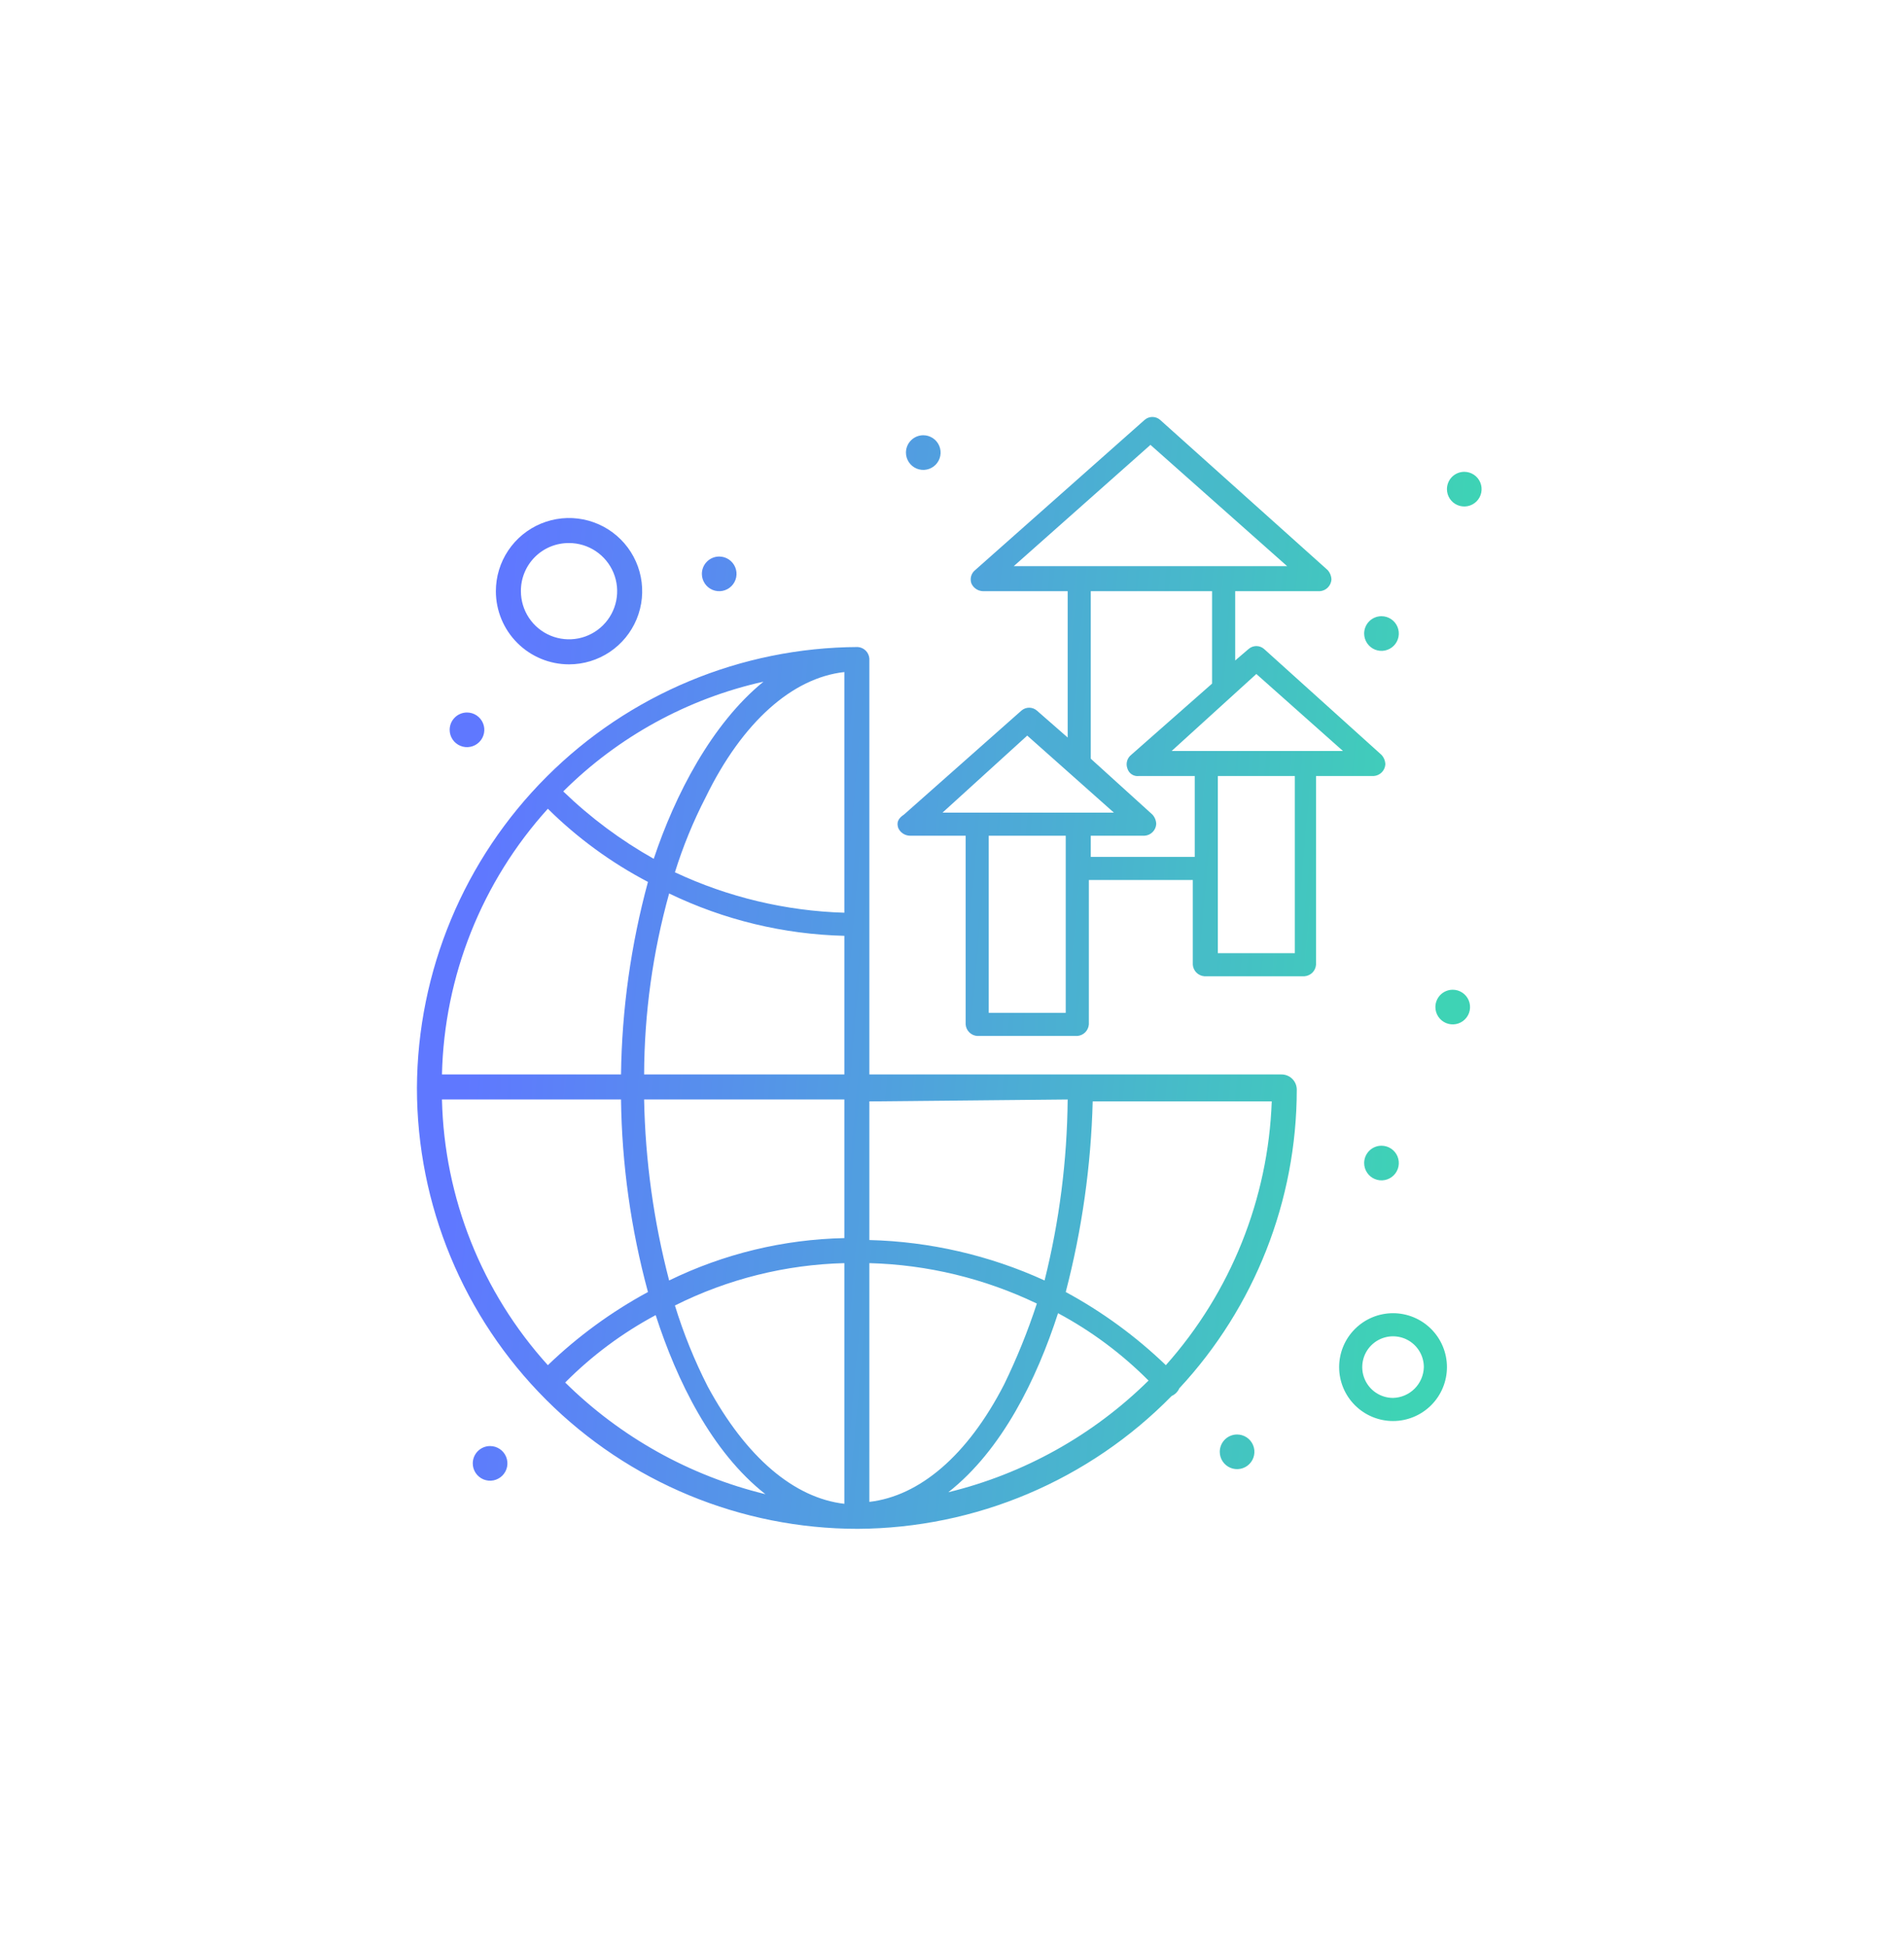 <svg width="137" height="140" viewBox="0 0 137 140" fill="none" xmlns="http://www.w3.org/2000/svg">
<g filter="url(#filter0_d_66_151)">
<path fill-rule="evenodd" clip-rule="evenodd" d="M99.419 45.574C99.266 45.726 99.064 45.819 98.849 45.835H94.693V59.411C94.677 59.626 94.585 59.828 94.432 59.981C94.279 60.133 94.077 60.226 93.862 60.242H86.659C86.444 60.226 86.241 60.133 86.089 59.981C85.936 59.828 85.843 59.626 85.827 59.411V53.316H78.347V63.705C78.331 63.92 78.238 64.123 78.086 64.275C77.933 64.428 77.731 64.52 77.516 64.537H70.312C70.097 64.52 69.895 64.428 69.742 64.275C69.59 64.123 69.497 63.92 69.481 63.705V50.129H65.463C65.287 50.124 65.115 50.07 64.969 49.972C64.822 49.874 64.705 49.736 64.632 49.575C64.494 49.16 64.632 48.883 65.048 48.606L73.498 41.125C73.652 40.992 73.849 40.918 74.052 40.918C74.256 40.918 74.453 40.992 74.606 41.125L76.823 43.064V32.536H70.728C70.551 32.531 70.38 32.476 70.233 32.378C70.086 32.28 69.969 32.143 69.897 31.982C69.835 31.812 69.828 31.626 69.878 31.452C69.927 31.278 70.031 31.124 70.174 31.012L82.364 20.207C82.518 20.073 82.715 20 82.918 20C83.122 20 83.319 20.073 83.472 20.207L95.525 31.012C95.698 31.202 95.797 31.448 95.802 31.705C95.785 31.92 95.693 32.122 95.54 32.275C95.388 32.427 95.186 32.52 94.97 32.536H88.875V37.523L89.845 36.692C89.999 36.559 90.195 36.485 90.399 36.485C90.603 36.485 90.799 36.559 90.953 36.692L99.403 44.311C99.577 44.501 99.676 44.747 99.68 45.004C99.664 45.219 99.572 45.421 99.419 45.574ZM96.633 44.034L90.399 38.493L84.304 44.034H96.633ZM92.615 30.735L82.78 22.008L72.944 30.735H92.615ZM80.148 48.467L73.914 42.926L67.819 48.467H80.148ZM71.143 62.874H76.684V50.129H71.143V62.874ZM78.485 50.129V51.653H85.966V45.835H81.949C81.766 45.858 81.582 45.815 81.43 45.713C81.277 45.611 81.166 45.458 81.117 45.281C81.055 45.111 81.049 44.925 81.099 44.751C81.148 44.577 81.252 44.423 81.394 44.311L87.213 39.186V32.536H78.485V44.588L82.918 48.606C83.092 48.795 83.191 49.041 83.195 49.298C83.179 49.513 83.087 49.716 82.934 49.868C82.782 50.021 82.579 50.113 82.364 50.129H78.485ZM87.628 58.58H93.169V45.835H87.628V58.58ZM66.433 21.316C66.68 21.316 66.921 21.39 67.126 21.526C67.331 21.663 67.491 21.858 67.585 22.086C67.68 22.314 67.704 22.565 67.656 22.806C67.608 23.048 67.489 23.27 67.315 23.445C67.141 23.619 66.918 23.738 66.677 23.786C66.435 23.834 66.184 23.809 65.956 23.715C65.728 23.621 65.534 23.461 65.397 23.256C65.26 23.051 65.186 22.81 65.186 22.563C65.186 22.233 65.318 21.915 65.552 21.682C65.785 21.448 66.103 21.316 66.433 21.316ZM106.053 24.157C105.848 24.02 105.607 23.947 105.36 23.947C105.029 23.947 104.712 24.079 104.478 24.312C104.245 24.546 104.113 24.863 104.113 25.194C104.113 25.441 104.186 25.682 104.323 25.887C104.46 26.092 104.655 26.252 104.883 26.346C105.111 26.44 105.361 26.465 105.603 26.417C105.845 26.369 106.067 26.25 106.242 26.076C106.416 25.901 106.535 25.679 106.583 25.437C106.631 25.195 106.606 24.945 106.512 24.717C106.418 24.489 106.258 24.294 106.053 24.157ZM105.221 61.421C105.016 61.284 104.775 61.211 104.529 61.211C104.198 61.211 103.881 61.343 103.647 61.576C103.413 61.81 103.282 62.127 103.282 62.458C103.282 62.705 103.355 62.946 103.492 63.151C103.629 63.356 103.824 63.515 104.052 63.61C104.28 63.704 104.53 63.729 104.772 63.681C105.014 63.633 105.236 63.514 105.41 63.34C105.585 63.165 105.704 62.943 105.752 62.701C105.8 62.459 105.775 62.209 105.681 61.981C105.586 61.753 105.427 61.558 105.221 61.421ZM89.013 93.211C89.26 93.211 89.501 93.284 89.706 93.421C89.911 93.558 90.071 93.753 90.165 93.981C90.26 94.208 90.284 94.459 90.236 94.701C90.188 94.943 90.069 95.165 89.895 95.339C89.721 95.514 89.499 95.632 89.257 95.68C89.015 95.729 88.764 95.704 88.536 95.61C88.309 95.515 88.114 95.355 87.977 95.15C87.84 94.945 87.767 94.704 87.767 94.458C87.767 94.294 87.799 94.132 87.862 93.981C87.924 93.829 88.016 93.692 88.132 93.576C88.248 93.46 88.385 93.368 88.536 93.306C88.688 93.243 88.85 93.211 89.013 93.211ZM35.264 94.043C35.511 94.043 35.752 94.116 35.957 94.253C36.162 94.39 36.322 94.585 36.416 94.813C36.51 95.04 36.535 95.291 36.487 95.533C36.439 95.775 36.32 95.997 36.146 96.171C35.971 96.346 35.749 96.464 35.507 96.513C35.266 96.561 35.015 96.536 34.787 96.442C34.559 96.347 34.364 96.187 34.227 95.982C34.09 95.777 34.017 95.536 34.017 95.29C34.017 94.959 34.149 94.642 34.383 94.408C34.616 94.174 34.933 94.043 35.264 94.043ZM99.403 72.434C99.65 72.434 99.891 72.507 100.096 72.644C100.301 72.781 100.461 72.975 100.555 73.203C100.649 73.431 100.674 73.682 100.626 73.924C100.578 74.165 100.459 74.388 100.285 74.562C100.11 74.736 99.888 74.855 99.646 74.903C99.404 74.951 99.154 74.927 98.926 74.832C98.698 74.738 98.504 74.578 98.367 74.373C98.23 74.168 98.156 73.927 98.156 73.68C98.156 73.517 98.189 73.355 98.251 73.203C98.314 73.052 98.406 72.915 98.522 72.799C98.637 72.683 98.775 72.591 98.926 72.528C99.077 72.466 99.239 72.434 99.403 72.434ZM100.096 34.546C99.891 34.409 99.65 34.336 99.403 34.336C99.072 34.336 98.755 34.467 98.522 34.701C98.288 34.935 98.156 35.252 98.156 35.583C98.156 35.829 98.23 36.07 98.367 36.275C98.504 36.48 98.698 36.64 98.926 36.735C99.154 36.829 99.404 36.854 99.646 36.806C99.888 36.757 100.11 36.639 100.285 36.464C100.459 36.29 100.578 36.068 100.626 35.826C100.674 35.584 100.649 35.333 100.555 35.106C100.461 34.878 100.301 34.683 100.096 34.546ZM51.749 30.043C51.996 30.043 52.237 30.116 52.442 30.253C52.647 30.39 52.807 30.585 52.901 30.813C52.995 31.04 53.02 31.291 52.972 31.533C52.924 31.775 52.805 31.997 52.631 32.171C52.456 32.346 52.234 32.464 51.992 32.513C51.751 32.561 51.5 32.536 51.272 32.442C51.044 32.347 50.849 32.187 50.713 31.982C50.576 31.777 50.502 31.536 50.502 31.29C50.502 31.126 50.535 30.964 50.597 30.813C50.66 30.661 50.752 30.524 50.868 30.408C50.983 30.292 51.121 30.201 51.272 30.138C51.423 30.075 51.586 30.043 51.749 30.043ZM34.294 41.474C34.089 41.337 33.848 41.264 33.602 41.264C33.438 41.264 33.276 41.296 33.125 41.359C32.973 41.421 32.836 41.513 32.72 41.629C32.604 41.745 32.513 41.882 32.45 42.033C32.387 42.185 32.355 42.347 32.355 42.511C32.355 42.757 32.428 42.998 32.565 43.203C32.702 43.408 32.897 43.568 33.125 43.662C33.352 43.757 33.603 43.781 33.845 43.733C34.087 43.685 34.309 43.566 34.483 43.392C34.658 43.218 34.776 42.996 34.825 42.754C34.873 42.512 34.848 42.261 34.754 42.033C34.659 41.806 34.499 41.611 34.294 41.474ZM92.2 67.306H62.554V37.384C62.538 37.169 62.446 36.967 62.293 36.814C62.141 36.661 61.938 36.569 61.723 36.553C53.321 36.589 45.273 39.943 39.332 45.885C33.39 51.826 30.037 59.874 30 68.276C30 76.689 33.342 84.758 39.292 90.708C45.241 96.657 53.31 99.999 61.723 99.999C65.932 99.976 70.094 99.12 73.97 97.479C77.845 95.838 81.358 93.446 84.304 90.441C84.551 90.332 84.749 90.134 84.858 89.887C90.281 84.05 93.299 76.381 93.308 68.415C93.31 68.269 93.282 68.124 93.227 67.988C93.172 67.853 93.091 67.73 92.987 67.627C92.884 67.523 92.761 67.442 92.626 67.387C92.491 67.332 92.346 67.304 92.2 67.306ZM83.888 88.224C81.735 86.153 79.312 84.382 76.684 82.96C77.853 78.478 78.503 73.876 78.624 69.246H91.507C91.253 76.266 88.559 82.977 83.888 88.224ZM76.823 69.107C76.783 73.498 76.225 77.869 75.161 82.129C71.198 80.319 66.91 79.33 62.554 79.22V69.246L76.823 69.107ZM39.42 88.224C34.668 82.973 31.964 76.187 31.801 69.107H44.684C44.746 73.788 45.398 78.442 46.623 82.96C43.996 84.382 41.573 86.153 39.42 88.224ZM39.42 48.189C41.546 50.292 43.974 52.066 46.623 53.453C45.398 57.971 44.746 62.626 44.684 67.306H31.801C31.964 60.226 34.668 53.441 39.42 48.189ZM50.779 47.358C53.411 41.955 57.013 38.769 60.754 38.354V55.67C56.534 55.544 52.385 54.553 48.563 52.761C49.143 50.899 49.885 49.091 50.779 47.358ZM46.346 69.107H60.754V79.081C56.38 79.171 52.079 80.211 48.147 82.129C47.035 77.875 46.431 73.504 46.346 69.107ZM60.754 80.882V98.198C57.152 97.783 53.688 94.874 50.918 89.748C49.967 87.88 49.179 85.933 48.563 83.93C52.353 82.03 56.515 80.989 60.754 80.882ZM62.554 80.882C66.732 80.992 70.839 81.984 74.606 83.791C73.954 85.782 73.168 87.726 72.251 89.609C69.619 94.735 66.156 97.644 62.554 98.06V80.882ZM46.346 67.306C46.362 62.905 46.968 58.525 48.147 54.285C52.084 56.187 56.382 57.226 60.754 57.332V67.306H46.346ZM47.039 51.791C44.671 50.459 42.483 48.83 40.528 46.942C44.487 43.001 49.483 40.263 54.935 39.046C51.195 42.094 48.563 47.219 47.039 51.791ZM40.667 89.471C42.585 87.541 44.779 85.907 47.178 84.623C48.702 89.332 51.195 94.458 55.074 97.506C49.632 96.182 44.653 93.404 40.667 89.471ZM76.13 84.484C78.529 85.769 80.723 87.403 82.641 89.332C78.655 93.266 73.675 96.043 68.234 97.367C72.113 94.32 74.606 89.194 76.13 84.484ZM43.868 36.913C43.003 37.491 41.985 37.8 40.944 37.8C39.548 37.8 38.209 37.245 37.222 36.258C36.234 35.271 35.68 33.932 35.68 32.536C35.68 31.494 35.988 30.477 36.567 29.611C37.145 28.745 37.967 28.071 38.929 27.672C39.891 27.274 40.95 27.169 41.971 27.373C42.992 27.576 43.93 28.077 44.666 28.813C45.402 29.549 45.904 30.487 46.107 31.509C46.31 32.53 46.206 33.588 45.807 34.55C45.409 35.512 44.734 36.334 43.868 36.913ZM42.868 29.656C42.298 29.275 41.629 29.072 40.944 29.072C40.488 29.069 40.036 29.156 39.614 29.328C39.192 29.501 38.809 29.756 38.487 30.078C38.164 30.401 37.91 30.784 37.737 31.206C37.564 31.628 37.477 32.08 37.481 32.536C37.481 33.221 37.684 33.89 38.064 34.46C38.445 35.029 38.986 35.473 39.618 35.735C40.251 35.997 40.948 36.066 41.619 35.932C42.291 35.799 42.908 35.469 43.393 34.984C43.877 34.5 44.207 33.883 44.341 33.211C44.474 32.539 44.406 31.843 44.144 31.21C43.881 30.577 43.437 30.037 42.868 29.656ZM100.234 84.484C99.206 84.484 98.219 84.893 97.492 85.621C96.764 86.348 96.356 87.335 96.356 88.363C96.356 89.392 96.764 90.379 97.492 91.106C98.219 91.833 99.206 92.242 100.234 92.242C101.263 92.242 102.25 91.833 102.977 91.106C103.705 90.379 104.113 89.392 104.113 88.363C104.113 87.335 103.705 86.348 102.977 85.621C102.25 84.893 101.263 84.484 100.234 84.484ZM100.234 90.58C99.796 90.58 99.368 90.45 99.003 90.206C98.638 89.963 98.354 89.616 98.187 89.211C98.019 88.806 97.975 88.361 98.061 87.931C98.146 87.501 98.357 87.106 98.667 86.796C98.977 86.486 99.372 86.275 99.802 86.189C100.232 86.104 100.678 86.148 101.083 86.315C101.488 86.483 101.834 86.767 102.077 87.132C102.321 87.496 102.451 87.925 102.451 88.363C102.437 88.947 102.199 89.502 101.786 89.915C101.373 90.328 100.818 90.566 100.234 90.58Z" fill="url(#paint0_linear_66_151)"/>
</g>
<defs>
<filter id="filter0_d_66_151" x="0" y="0" width="136.607" height="139.999" filterUnits="userSpaceOnUse" color-interpolation-filters="sRGB">
<feFlood flood-opacity="0" result="BackgroundImageFix"/>
<feColorMatrix in="SourceAlpha" type="matrix" values="0 0 0 0 0 0 0 0 0 0 0 0 0 0 0 0 0 0 127 0" result="hardAlpha"/>
<feOffset dy="10"/>
<feGaussianBlur stdDeviation="15"/>
<feComposite in2="hardAlpha" operator="out"/>
<feColorMatrix type="matrix" values="0 0 0 0 0.369 0 0 0 0 0.494 0 0 0 0 1 0 0 0 0.4 0"/>
<feBlend mode="normal" in2="BackgroundImageFix" result="effect1_dropShadow_66_151"/>
<feBlend mode="normal" in="SourceGraphic" in2="effect1_dropShadow_66_151" result="shape"/>
</filter>
<linearGradient id="paint0_linear_66_151" x1="117.408" y1="-96.665" x2="48.757" y2="-102.847" gradientUnits="userSpaceOnUse">
<stop stop-color="#3ED3B5"/>
<stop offset="1" stop-color="#5F78FF"/>
</linearGradient>
</defs>
</svg>

